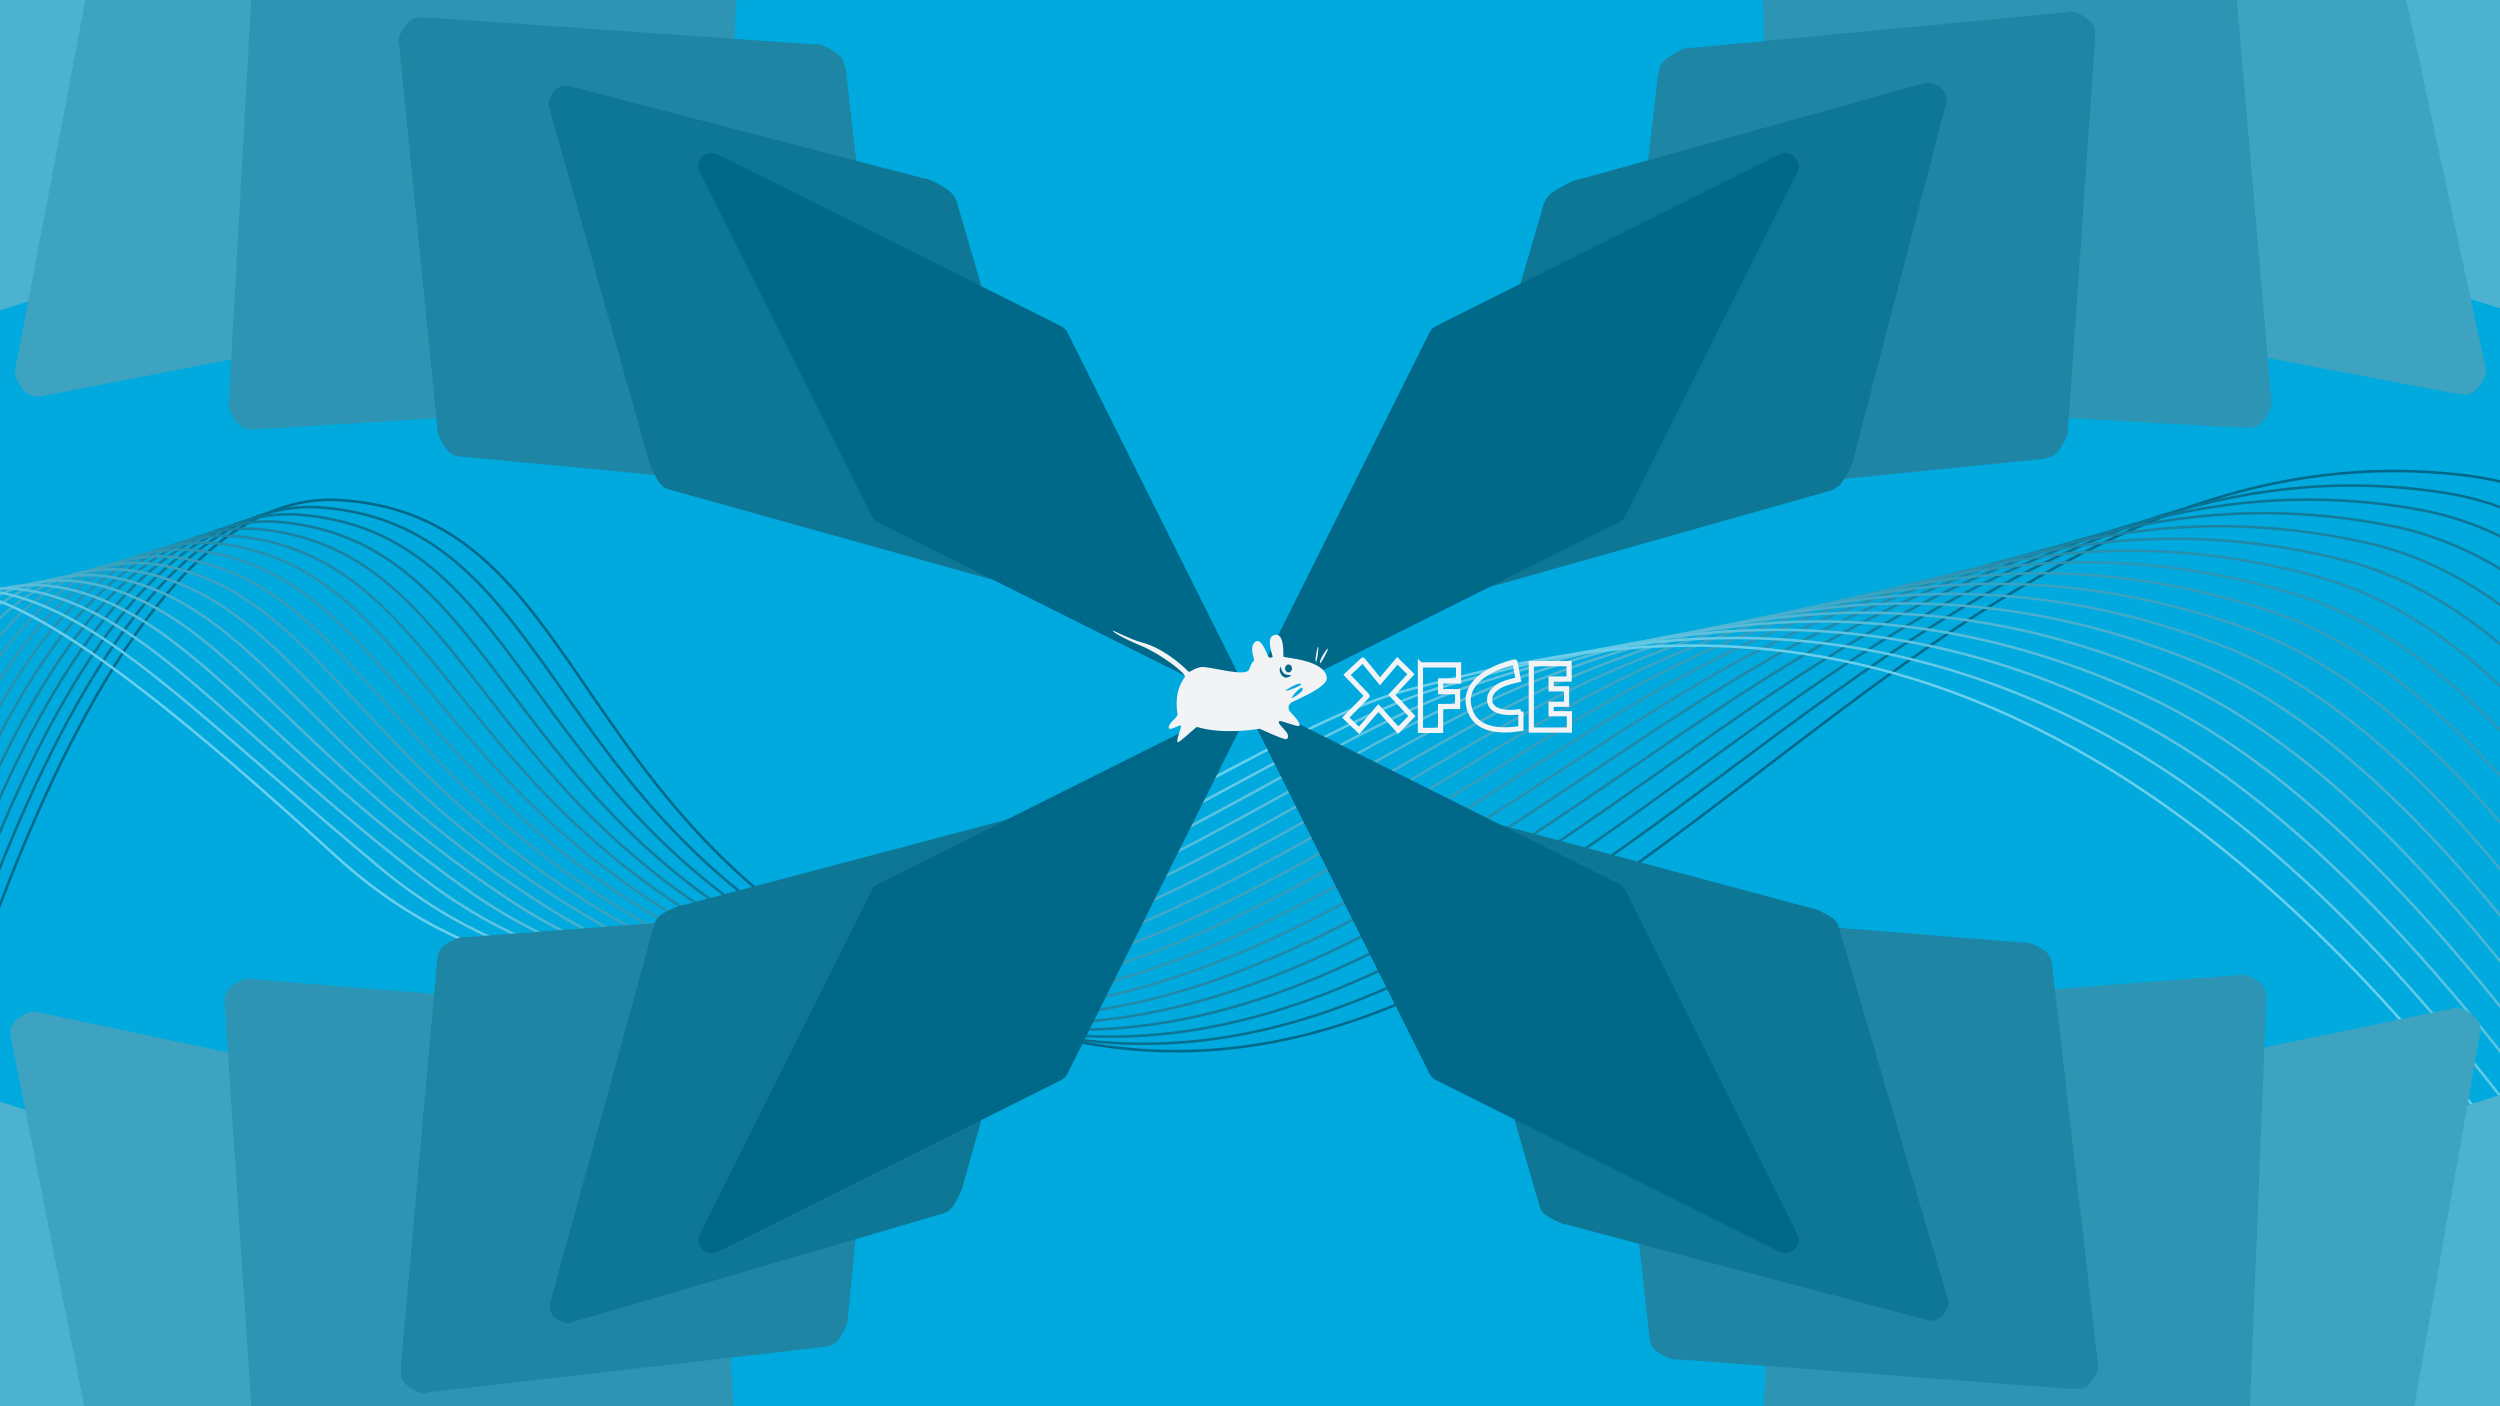 <?xml version="1.0" encoding="UTF-8"?>
<svg xmlns="http://www.w3.org/2000/svg" xmlns:xlink="http://www.w3.org/1999/xlink" viewBox="0 0 1920 1080">
  <defs>
    <style>
      .uuid-9ea0cf16-a7dc-44b0-81fd-df9d0181b4b7 {
        stroke: #147b9b;
      }

      .uuid-9ea0cf16-a7dc-44b0-81fd-df9d0181b4b7, .uuid-ef2bbd6a-1bdb-4b54-a333-2c4fb81e8a20, .uuid-b8762918-3d03-413f-a80b-1e4d7d4bcdda, .uuid-74e327a0-c376-48f5-a363-0fa53e286e31, .uuid-c9ed3204-e435-4361-8541-1912a12fa7ba, .uuid-53f7d2dd-b10e-4dfa-8f33-f40e821652b4, .uuid-58e11eb3-fe1c-4901-bea8-56abaeb9d409, .uuid-bd1e19ba-811b-459a-8133-43eace54d3f6, .uuid-1429f7a3-ba9c-4d71-ac30-b961996e6246, .uuid-41cdcd2d-938b-415f-b1de-78d7766d69cd, .uuid-fdf2e072-f655-4114-b915-48681e06d610, .uuid-5afb24b8-620b-4dc7-9b35-0edfe07cf839, .uuid-b926cca1-ab59-4b09-b33a-ecd570369db0, .uuid-bd085ea2-3242-4532-80da-28e52451e25c, .uuid-87e92991-3689-448b-b363-2d6737b692ab, .uuid-7b444847-0c73-4fe1-9a6c-c5bbdcf0fc58, .uuid-0917256c-2f0e-4521-b48b-e861e2d9443e, .uuid-e2f96704-b26d-4d8a-8886-5f0ca1b853ce, .uuid-d0df5576-a15c-4aac-b174-5fe703f1e9a9 {
        fill: none;
      }

      .uuid-9ea0cf16-a7dc-44b0-81fd-df9d0181b4b7, .uuid-ef2bbd6a-1bdb-4b54-a333-2c4fb81e8a20, .uuid-b8762918-3d03-413f-a80b-1e4d7d4bcdda, .uuid-74e327a0-c376-48f5-a363-0fa53e286e31, .uuid-c9ed3204-e435-4361-8541-1912a12fa7ba, .uuid-58e11eb3-fe1c-4901-bea8-56abaeb9d409, .uuid-bd1e19ba-811b-459a-8133-43eace54d3f6, .uuid-1429f7a3-ba9c-4d71-ac30-b961996e6246, .uuid-41cdcd2d-938b-415f-b1de-78d7766d69cd, .uuid-fdf2e072-f655-4114-b915-48681e06d610, .uuid-5afb24b8-620b-4dc7-9b35-0edfe07cf839, .uuid-b926cca1-ab59-4b09-b33a-ecd570369db0, .uuid-bd085ea2-3242-4532-80da-28e52451e25c, .uuid-87e92991-3689-448b-b363-2d6737b692ab, .uuid-7b444847-0c73-4fe1-9a6c-c5bbdcf0fc58, .uuid-0917256c-2f0e-4521-b48b-e861e2d9443e, .uuid-e2f96704-b26d-4d8a-8886-5f0ca1b853ce, .uuid-d0df5576-a15c-4aac-b174-5fe703f1e9a9 {
        stroke-miterlimit: 10;
      }

      .uuid-9ea0cf16-a7dc-44b0-81fd-df9d0181b4b7, .uuid-ef2bbd6a-1bdb-4b54-a333-2c4fb81e8a20, .uuid-74e327a0-c376-48f5-a363-0fa53e286e31, .uuid-c9ed3204-e435-4361-8541-1912a12fa7ba, .uuid-58e11eb3-fe1c-4901-bea8-56abaeb9d409, .uuid-bd1e19ba-811b-459a-8133-43eace54d3f6, .uuid-1429f7a3-ba9c-4d71-ac30-b961996e6246, .uuid-41cdcd2d-938b-415f-b1de-78d7766d69cd, .uuid-fdf2e072-f655-4114-b915-48681e06d610, .uuid-5afb24b8-620b-4dc7-9b35-0edfe07cf839, .uuid-b926cca1-ab59-4b09-b33a-ecd570369db0, .uuid-bd085ea2-3242-4532-80da-28e52451e25c, .uuid-87e92991-3689-448b-b363-2d6737b692ab, .uuid-7b444847-0c73-4fe1-9a6c-c5bbdcf0fc58, .uuid-0917256c-2f0e-4521-b48b-e861e2d9443e, .uuid-e2f96704-b26d-4d8a-8886-5f0ca1b853ce, .uuid-d0df5576-a15c-4aac-b174-5fe703f1e9a9 {
        stroke-width: 2px;
      }

      .uuid-2c08d7ba-6305-443a-8f69-e2fbd257b984 {
        fill: #5bc0de;
      }

      .uuid-ef2bbd6a-1bdb-4b54-a333-2c4fb81e8a20 {
        stroke: #288fae;
      }

      .uuid-b8762918-3d03-413f-a80b-1e4d7d4bcdda {
        stroke: #f1f3f5;
        stroke-width: 4px;
      }

      .uuid-74e327a0-c376-48f5-a363-0fa53e286e31 {
        stroke: #63c9e6;
      }

      .uuid-c9ed3204-e435-4361-8541-1912a12fa7ba {
        stroke: #2188a7;
      }

      .uuid-58e11eb3-fe1c-4901-bea8-56abaeb9d409 {
        stroke: #50b5d3;
      }

      .uuid-0ee6375f-8ad9-4df4-a406-7b45386030d3 {
        fill: #2d94b3;
      }

      .uuid-73994d10-d25e-450c-b9d3-f19ce9a70315 {
        fill: #6acfec;
      }

      .uuid-bd1e19ba-811b-459a-8133-43eace54d3f6 {
        stroke: #3ca2c0;
      }

      .uuid-1429f7a3-ba9c-4d71-ac30-b961996e6246 {
        stroke: #6acfec;
      }

      .uuid-41cdcd2d-938b-415f-b1de-78d7766d69cd {
        stroke: #2e95b4;
      }

      .uuid-fdf2e072-f655-4114-b915-48681e06d610 {
        stroke: #56bcd9;
      }

      .uuid-5afb24b8-620b-4dc7-9b35-0edfe07cf839 {
        stroke: #1b82a1;
      }

      .uuid-509dc4bf-22b7-447a-8836-2b6cd071238f {
        fill: #1e85a5;
      }

      .uuid-b926cca1-ab59-4b09-b33a-ecd570369db0 {
        stroke: #0d7595;
      }

      .uuid-6ffd2888-1768-4ccf-8087-38c5f57811f3 {
        clip-path: url(#uuid-322cf6dd-f3dc-4cc3-911d-a51acd10a7e0);
      }

      .uuid-90b05cb2-6f99-47cd-94f7-be3df53f5062 {
        fill: #0f7796;
      }

      .uuid-3a412a22-e975-44c0-8100-d612231da5ed {
        clip-path: url(#uuid-aa62964a-17b8-4e32-b605-a9d4c0f7a582);
      }

      .uuid-223ccf5d-d888-4b8c-a7a6-fe2fe55cfda1 {
        fill: #00aade;
      }

      .uuid-bd085ea2-3242-4532-80da-28e52451e25c {
        stroke: #359cba;
      }

      .uuid-c3d94a9e-ce86-42fa-a990-adfa67e695c6 {
        fill: #4cb2cf;
      }

      .uuid-87e92991-3689-448b-b363-2d6737b692ab {
        stroke: #42a8c7;
      }

      .uuid-7b444847-0c73-4fe1-9a6c-c5bbdcf0fc58 {
        stroke: #5dc2e0;
      }

      .uuid-1acdcf8b-bf32-4838-a405-80a584389d54 {
        fill: #f1f3f5;
        fill-rule: evenodd;
      }

      .uuid-ab0320a2-dde1-493e-9f90-7c7db23e1c01 {
        fill: #3da3c1;
      }

      .uuid-0917256c-2f0e-4521-b48b-e861e2d9443e {
        stroke: #006888;
      }

      .uuid-e2f96704-b26d-4d8a-8886-5f0ca1b853ce {
        stroke: #076e8e;
      }

      .uuid-cab83d7a-201c-4ce3-8ff2-5ef79fd0baa9 {
        fill: #006888;
      }

      .uuid-d0df5576-a15c-4aac-b174-5fe703f1e9a9 {
        stroke: #49afcd;
      }
    </style>
    <clipPath id="uuid-322cf6dd-f3dc-4cc3-911d-a51acd10a7e0">
      <rect class="uuid-53f7d2dd-b10e-4dfa-8f33-f40e821652b4" width="1920" height="1080"/>
    </clipPath>
    <clipPath id="uuid-aa62964a-17b8-4e32-b605-a9d4c0f7a582">
      <rect class="uuid-53f7d2dd-b10e-4dfa-8f33-f40e821652b4" x="0" y="0" width="1920" height="1080"/>
    </clipPath>
  </defs>
  <g id="uuid-b58b2303-a4c7-4e82-80cd-021acf84e2a6" data-name="Layer 1">
    <rect class="uuid-223ccf5d-d888-4b8c-a7a6-fe2fe55cfda1" width="1920" height="1080"/>
  </g>
  <g id="uuid-22d39bd3-4cbf-4138-9b36-2a2e20eb9fa2" data-name="Layer 6">
    <g class="uuid-6ffd2888-1768-4ccf-8087-38c5f57811f3">
      <g>
        <path class="uuid-0917256c-2f0e-4521-b48b-e861e2d9443e" d="M-77.903,952.774S49.645,372.194,259.839,384s166.242,300.867,528.387,406.452c426.194,124.258,668.928-481.176,1107.871-425.032,199.742,25.548,296.129,318.194,296.129,318.194"/>
        <path class="uuid-e2f96704-b26d-4d8a-8886-5f0ca1b853ce" d="M-82.839,932.524c2.657-9.104,123.928-556.877,328.146-542.85,200.37,13.763,165.174,283.136,509.761,392.453,271.132,86.014,477.651-131.604,693.289-277.919,126.029-85.193,263.485-151.125,428.597-125.819,194.224,29.768,292.75,309.256,300.972,320.974"/>
        <path class="uuid-b926cca1-ab59-4b09-b33a-ecd570369db0" d="M-87.774,912.274c5.315-18.208,120.282-533.211,318.55-516.926,190.533,15.65,164.031,266.154,491.135,378.453,272.824,93.664,489.537-128.451,701.947-267.875,124.913-81.386,264.961-144.697,433.955-114.567,188.688,33.641,289.371,300.318,305.816,323.754"/>
        <path class="uuid-9ea0cf16-a7dc-44b0-81fd-df9d0181b4b7" d="M-92.71,892.024c7.972-27.312,116.612-509.587,308.954-491.002,180.682,17.459,162.787,249.898,472.509,364.454,274.629,101.576,501.094-125.816,710.605-257.832,123.605-77.885,266.393-138.43,439.312-103.316,183.151,37.191,285.992,291.381,310.659,326.534"/>
        <path class="uuid-5afb24b8-620b-4dc7-9b35-0edfe07cf839" d="M-97.645,871.774c10.629-36.415,112.917-486.015,299.358-465.077,170.819,19.183,161.417,234.343,453.884,350.455,276.509,109.777,512.907-122.803,719.264-247.788,122.445-74.163,267.8-132.334,444.669-92.065,177.625,40.442,282.613,282.443,315.503,329.314"/>
        <path class="uuid-c9ed3204-e435-4361-8541-1912a12fa7ba" d="M-102.581,851.524c13.287-45.519,109.198-462.503,289.763-439.153,160.944,20.812,159.899,219.457,435.258,336.456,278.425,118.302,524.739-119.769,727.922-237.745,121.296-70.43,269.202-126.423,450.026-80.813,172.124,43.415,279.234,273.505,320.346,332.094"/>
        <path class="uuid-ef2bbd6a-1bdb-4b54-a333-2c4fb81e8a20" d="M-107.516,831.274c15.944-54.623,105.456-439.063,280.167-413.229,151.062,22.337,158.212,205.207,416.632,322.457,280.327,127.189,536.59-116.713,736.58-227.701,120.158-66.684,270.618-120.708,455.384-69.562,166.658,46.134,275.855,264.568,325.19,334.874"/>
        <path class="uuid-41cdcd2d-938b-415f-b1de-78d7766d69cd" d="M-112.452,811.024c18.601-63.727,101.696-415.711,270.571-387.305,141.175,23.747,156.335,191.557,398.006,308.458,282.16,136.486,548.46-113.633,745.238-217.658,119.031-62.925,272.069-115.204,460.741-58.31,161.238,48.621,272.476,255.63,330.033,337.654"/>
        <path class="uuid-bd085ea2-3242-4532-80da-28e52451e25c" d="M-117.387,790.774c21.259-72.831,97.923-392.465,260.975-361.381,131.287,25.028,154.25,178.469,379.38,294.459,283.856,146.247,560.348-110.525,753.896-207.615,117.915-59.15,273.575-109.922,466.098-47.059,155.871,50.895,269.096,246.692,334.877,340.434"/>
        <path class="uuid-bd1e19ba-811b-459a-8133-43eace54d3f6" d="M-122.323,770.524c23.916-81.935,94.145-369.349,251.379-335.457,121.407,26.17,151.936,165.899,360.754,280.46,285.333,156.538,572.253-107.387,762.554-197.571,116.809-55.356,275.159-104.877,471.455-35.808,150.568,52.979,265.717,237.755,339.72,343.214"/>
        <path class="uuid-87e92991-3689-448b-b363-2d6737b692ab" d="M-127.258,750.274c26.573-91.039,90.378-346.395,241.783-309.532,111.543,27.157,149.374,153.806,342.128,266.461,286.492,167.44,584.176-104.216,771.212-187.528,115.714-51.543,276.843-100.082,476.813-24.556,145.334,54.891,262.338,228.817,344.564,345.994"/>
        <path class="uuid-d0df5576-a15c-4aac-b174-5fe703f1e9a9" d="M-132.194,730.024c29.231-100.142,86.643-323.642,232.187-283.608,101.708,27.976,146.54,142.139,323.502,252.462,287.205,179.05,596.113-101.008,779.871-177.484,114.628-47.706,278.651-95.552,482.17-13.305,140.178,56.65,258.959,219.88,349.407,348.774"/>
        <path class="uuid-58e11eb3-fe1c-4901-bea8-56abaeb9d409" d="M-137.129,709.774c31.888-109.246,82.976-301.144,222.591-257.684,91.922,28.613,143.409,130.847,304.876,238.462,287.31,191.488,608.064-97.76,788.529-167.441,113.55-43.844,280.61-91.301,487.527-2.053,135.107,58.274,255.58,210.942,354.25,351.555"/>
        <path class="uuid-fdf2e072-f655-4114-b915-48681e06d610" d="M-142.065,689.524c34.545-118.35,79.428-278.97,212.995-231.76,82.208,29.057,139.95,119.87,286.251,224.463,286.599,204.896,620.026-94.468,797.187-157.398,112.48-39.954,282.745-87.342,492.885,9.198,130.126,59.781,252.201,202.004,359.094,354.335"/>
        <path class="uuid-7b444847-0c73-4fe1-9a6c-c5bbdcf0fc58" d="M-147,669.274c37.203-127.454,76.085-257.217,203.4-205.836,72.602,29.3,136.124,109.138,267.625,210.464,284.796,219.447,631.994-91.13,805.845-147.354,111.415-36.032,285.086-83.688,498.242,20.45,125.244,61.188,248.822,193.067,363.937,357.115"/>
        <path class="uuid-74e327a0-c376-48f5-a363-0fa53e286e31" d="M-151.935,649.024c39.86-136.558,73.078-236.006,193.804-179.911,63.157,29.346,131.884,98.567,248.999,196.465,281.536,235.34,644.05-87.453,814.503-137.311,110.407-31.889,287.662-80.354,503.599,31.701,120.467,62.513,245.443,184.129,368.781,359.895"/>
        <path class="uuid-1429f7a3-ba9c-4d71-ac30-b961996e6246" d="M-156.871,628.774c62.71-214.839,94.065-264.734,414.581,28.479,276.335,252.795,655.935-84.3,823.161-127.267,167.226-42.968,502.839-135.534,882.581,405.627"/>
      </g>
    </g>
  </g>
  <g id="uuid-99cd8c04-914f-40c3-a688-42fea68039d9" data-name="Layer 5">
    <path class="uuid-b8762918-3d03-413f-a80b-1e4d7d4bcdda" d="M1046.633,507.016l13.22,16.185,13.303-15.685,10.462,10.296-14.701,15.723,15.434,16.444-10.536,10.713-15.239-16.896-14.754,17.137-10.22-9.826,16.158-16.442-.092-.557-15.119-15.847,12.084-11.245ZM1176.038,509.675v51.034h29.266v-12.577h-14.028v-7.256h11.852v-11.852h-11.852v-7.498h13.787v-11.852h-29.024ZM1168.056,546.439c-8.12,1.517-25.209,1.83-23.942-10.518.405-3.951,4.529-7.564,7.817-9.356,4.362-2.378,9.301-3.377,14.09-4.54l-2.565-13.554c-.349-.335-6.592,1.681-7.544,1.999-15.541,5.195-33.778,16.303-26.801,35.611,5.661,15.666,25.166,15.682,38.945,13.419v-13.061ZM1090.9,510.643v50.309h15.48v-18.382h13.061v-11.368h-13.061v-8.224h13.787v-12.335h-29.266Z"/>
  </g>
  <g id="uuid-f78a14a4-06d7-4513-b5f0-4b534e06ca31" data-name="Layer 4">
    <g class="uuid-3a412a22-e975-44c0-8100-d612231da5ed">
      <g>
        <g>
          <path class="uuid-73994d10-d25e-450c-b9d3-f19ce9a70315" d="M2169.071-254.579l-449.35-224.675c-15.05-7.525-31.016,8.441-23.491,23.491L1920.905-6.413c1.694,3.388,4.442,6.136,7.83,7.83l449.35,224.675c15.05,7.525,31.016-8.441,23.491-23.491l-224.675-449.35c-1.694-3.388-4.442-6.136-7.83-7.83Z"/>
          <path class="uuid-2c08d7ba-6305-443a-8f69-e2fbd257b984" d="M1610.295-353.664c-.284.142,3.453,8.309,3.311,8.593l158.604,392.605c-.461.922,11.286,24.199,12.129,24.406,1.764,2.981,4.466,5.309,7.711,6.591l414.441,169.522c.284-.142,8.93,3.835,9.072,3.551,12.9,6.45,28.065-10.195,21.615-23.095l-175.588-419.139c-1.452-2.904-3.429-6.016-6.333-7.468.631-1.263-34.294-19.395-35.557-18.764l-385.983-158.58c-12.9-6.45-29.872,8.879-23.422,21.778Z"/>
          <path class="uuid-c3d94a9e-ce86-42fa-a990-adfa67e695c6" d="M1524.387-251.584c-.569.284,2.277,7.359,1.993,7.927l110.179,371.152c-.922,1.843,9.555,22.364,11.24,22.778,1.834,2.574,4.49,4.483,7.592,5.352l389.348,119.278c.569-.284,8.042,2.761,8.326,2.192,10.75,5.375,25.114-11.949,19.739-22.699l-126.5-388.928c-1.21-2.42-2.416-5.896-4.837-7.106,1.263-2.525-29.404-19.198-31.93-17.936l-361.799-112.077c-10.75-5.375-28.728,9.316-23.353,20.066Z"/>
          <path class="uuid-ab0320a2-dde1-493e-9f90-7c7db23e1c01" d="M1438.506-149.524c-.853.426,1.101,6.409.675,7.261l61.755,349.699c-1.382,2.765,7.823,20.529,10.352,21.151,1.904,2.166,4.514,3.656,7.473,4.113l364.256,69.034c.853-.426,7.154,1.687,7.581.834,8.6,4.3,22.163-13.703,17.863-22.303l-77.413-358.717c-.968-1.936-1.403-5.776-3.34-6.744,1.894-3.788-24.515-19.001-28.303-17.108l-337.614-65.574c-8.6-4.3-27.584,9.754-23.285,18.354Z"/>
          <path class="uuid-0ee6375f-8ad9-4df4-a406-7b45386030d3" d="M1352.794-47.557c-1.137.569-.075,5.459-.644,6.596l13.33,328.246c-1.843,3.686,6.092,18.694,9.463,19.523,1.974,1.759,4.538,2.83,7.354,2.874l339.164,18.789c1.137-.569,6.267.613,6.835-.524,6.45,3.225,19.212-15.457,15.987-21.907l-28.326-328.506c-.726-1.452-.391-5.656-1.843-6.382,2.525-5.05-19.625-18.805-24.676-16.279l-313.43-19.071c-6.45-3.225-26.441,10.192-23.216,16.642Z"/>
          <path class="uuid-509dc4bf-22b7-447a-8836-2b6cd071238f" d="M1275.198,51.778c-1.421.711-1.251,4.509-1.962,5.93l-35.094,306.793c-2.304,4.608,4.6,16.154,8.575,17.895,2.244.983,4.562,2.003,7.236,1.634l314.072-31.455c1.421-.711,5.379-.461,6.09-1.882,4.3,2.15,16.261-17.211,14.111-21.511l20.761-298.295c-.484-.968.622-5.536-.346-6.02,3.157-6.313-14.736-18.608-21.049-15.451l-289.246,27.432c-4.3-2.15-25.297,10.629-23.147,14.929Z"/>
          <path class="uuid-90b05cb2-6f99-47cd-94f7-be3df53f5062" d="M1188.923,151.249c-1.706.853-2.427,3.559-3.28,5.264l-83.519,285.34c-2.765,5.529,2.761,14.576,7.686,16.267,2.19.752,4.586,1.176,7.117.395l288.98-81.699c1.706-.853,4.491-1.535,5.344-3.24,2.15,1.075,13.311-18.965,12.236-21.115l69.849-268.083c-.242-.484,1.635-5.416,1.151-5.658,3.788-7.576-9.846-18.411-17.422-14.623l-265.062,73.936c-2.15-1.075-24.153,11.067-23.078,13.217Z"/>
          <path class="uuid-cab83d7a-201c-4ce3-8ff2-5ef79fd0baa9" d="M1248.322,396.312l131.944-263.887c4.419-8.838-4.957-18.214-13.795-13.795l-263.887,131.944c-1.99.995-3.603,2.608-4.598,4.598l-131.944,263.887c-4.419,8.838,4.957,18.214,13.795,13.795l263.887-131.944c1.99-.995,3.603-2.608,4.598-4.598Z"/>
        </g>
        <g>
          <path class="uuid-73994d10-d25e-450c-b9d3-f19ce9a70315" d="M-251.37,1334.579l449.35,224.675c15.05,7.525,31.016-8.441,23.491-23.491L-3.204,1086.413c-1.694-3.388-4.442-6.136-7.83-7.83l-449.35-224.675c-15.05-7.525-31.016,8.441-23.491,23.491l224.675,449.35c1.694,3.388,4.442,6.136,7.83,7.83Z"/>
          <path class="uuid-2c08d7ba-6305-443a-8f69-e2fbd257b984" d="M-319.866,850.415l174.14,422.035c1.452,2.904,3.397,6.08,6.301,7.533-.631,1.263,31.612,18.054,32.874,17.423l391.952,158.278c3.408,1.42,6.779,1.446,9.87.784,9.063-1.942,17.064-14.307,12.176-24.083l-158.534-387.45c.631-1.263-17.158-35.501-18.42-34.869-1.452-2.904-4.582-4.872-7.487-6.324l-419.9-175.208c-9.411-4.706-21.125,2.475-23.545,11.001-.956,3.367-1.03,7.109.572,10.882Z"/>
          <path class="uuid-c3d94a9e-ce86-42fa-a990-adfa67e695c6" d="M-155.822,823.382l123.605,394.719c1.21,2.42,2.352,6.025,4.772,7.235-1.263,2.525,27.169,18.081,29.694,16.818l370.608,109.908c3.172,1.017,6.197.628,8.991-.113,7.465-1.982,15.682-14.847,11.609-22.994l-111.583-363.931c1.263-2.525-15.124-32.62-17.649-31.357-1.21-2.42-4.723-3.608-7.143-4.818l-390.449-125.74c-7.843-3.921-19.854,3.424-22.165,10.439-.997,3.027-1.459,6.359-.29,9.834Z"/>
          <path class="uuid-ab0320a2-dde1-493e-9f90-7c7db23e1c01" d="M8.273,796.276l73.07,367.403c.968,1.936,1.307,5.969,3.243,6.937-1.894,3.788,22.727,18.107,26.515,16.213l349.264,61.537c2.935.615,5.592-.182,8.113-1.01,5.871-1.928,14.301-15.388,11.042-21.905l-64.633-340.412c1.894-3.788-13.091-29.739-16.878-27.845-.968-1.936-4.863-2.344-6.8-3.312L30.209,777.611c-6.274-3.137-18.657,4.366-20.785,9.878-1.045,2.706-1.888,5.609-1.152,8.787Z"/>
          <path class="uuid-0ee6375f-8ad9-4df4-a406-7b45386030d3" d="M172.433,769.096l22.535,340.088c.726,1.452.262,5.914,1.714,6.64-2.525,5.05,18.284,18.134,23.335,15.609l327.92,13.167c2.699.212,5.206-.519,7.234-1.907,4.567-.786,12.919-15.929,10.475-20.817l-17.683-316.893c2.525-5.05-11.057-26.858-16.108-24.332-.726-1.452-5.004-1.08-6.456-1.806l-331.548-26.805c-4.706-2.353-18.343,5.014-19.405,9.317-1.531,2.163-2.317,4.859-2.013,7.74Z"/>
          <path class="uuid-509dc4bf-22b7-447a-8836-2b6cd071238f" d="M335.955,735.278l-28,312.772c.484.968-.783,5.858.185,6.342-3.157,6.313,13.842,18.161,20.155,15.004l306.576-35.203c2.463-.19,4.672-1.216,6.356-2.804,3.045-.524,11.538-16.469,9.909-19.728l29.268-293.374c3.157-6.313-9.024-23.977-15.337-20.82-.484-.968-5.144.184-6.112-.3l-302.098,22.663c-3.137-1.569-17.317,5.887-18.025,8.755-1.684,1.774-2.746,4.109-2.875,6.693Z"/>
          <path class="uuid-90b05cb2-6f99-47cd-94f7-be3df53f5062" d="M502.642,709.446l-78.535,285.456c.242.484-1.828,5.802-1.344,6.044-3.788,7.576,9.399,18.188,16.975,14.4l285.231-83.573c2.226-.592,4.138-1.912,5.477-3.701,1.522-.262,10.157-17.01,9.342-18.639l76.218-269.856c3.788-7.576-6.99-21.095-14.566-17.308-.242-.484-5.285,1.449-5.769,1.207l-272.647,72.131c-1.569-.784-16.291,6.76-16.645,8.194-1.837,1.384-3.175,3.359-3.737,5.646Z"/>
          <path class="uuid-cab83d7a-201c-4ce3-8ff2-5ef79fd0baa9" d="M669.38,683.688l-131.944,263.887c-4.419,8.838,4.957,18.214,13.795,13.795l263.887-131.944c1.99-.995,3.603-2.608,4.598-4.598l131.944-263.887c4.419-8.838-4.957-18.214-13.795-13.795l-263.887,131.944c-1.99.995-3.603,2.608-4.598,4.598Z"/>
        </g>
        <g>
          <path class="uuid-73994d10-d25e-450c-b9d3-f19ce9a70315" d="M-254.611-245.2l-224.675,449.35c-7.525,15.05,8.441,31.016,23.491,23.491L-6.445,2.966C-3.057,1.272-.309-1.476,1.385-4.864l224.675-449.35c7.525-15.05-8.441-31.016-23.491-23.491L-246.781-253.03c-3.388,1.694-6.136,4.442-7.83,7.83Z"/>
          <path class="uuid-2c08d7ba-6305-443a-8f69-e2fbd257b984" d="M-138.511-192.319c-1.263-.631-19.054,33.611-18.422,34.874l-158.533,387.444c-4.886,9.773,3.109,22.137,12.168,24.083,3.093.664,6.467.639,9.878-.782L129.436,79.57c3.245-1.282,5.947-3.61,7.711-6.591.843-.207,12.579-23.464,12.119-24.385l158.619-392.634c-.142-.284,3.591-8.443,3.307-8.585,6.45-12.9-10.195-28.065-23.095-21.615L-131.043-198.652c-2.904,1.452-6.016,3.429-7.468,6.333Z"/>
          <path class="uuid-c3d94a9e-ce86-42fa-a990-adfa67e695c6" d="M-22.423-139.495c-2.525-1.263-18.914,28.835-17.651,31.361l-111.583,363.924c-4.072,8.144,4.142,21.011,11.603,22.996,2.796.744,5.824,1.133,8.998.115l396.361-122.784c3.102-.869,5.758-2.778,7.591-5.352,1.686-.414,12.154-20.918,11.232-22.761l110.192-371.176c-.284-.569,2.558-7.636,1.989-7.92,5.375-10.75-11.949-25.114-22.699-19.739L-15.317-144.331c-2.42,1.21-5.896,2.416-7.106,4.837Z"/>
          <path class="uuid-ab0320a2-dde1-493e-9f90-7c7db23e1c01" d="M93.653-86.752c-3.788-1.894-18.774,24.06-16.88,27.848L12.139,281.5c-3.258,6.515,5.171,19.979,11.039,21.91,2.522.83,5.181,1.627,8.118,1.011l369.866-71.839c2.959-.457,5.569-1.946,7.472-4.112,2.529-.621,11.729-18.372,10.346-21.137l61.765-349.718c-.426-.853,1.525-6.83.672-7.256,4.3-8.6-13.703-22.163-22.303-17.863L100.397-90.091c-1.936.968-5.776,1.403-6.744,3.34Z"/>
          <path class="uuid-0ee6375f-8ad9-4df4-a406-7b45386030d3" d="M209.589-34.099c-5.05-2.525-18.634,19.284-16.109,24.334l-17.685,316.884c-2.443,4.886,5.91,20.034,10.475,20.823,2.029,1.39,4.538,2.121,7.238,1.908l343.371-20.893c2.816-.044,5.379-1.115,7.353-2.873,3.372-.828,11.303-15.826,9.46-19.513l13.338-328.26c-.569-1.137.491-6.023-.646-6.592,3.225-6.45-15.457-19.212-21.907-15.987l-328.506,28.326c-1.452.726-5.656.391-6.382,1.843Z"/>
          <path class="uuid-509dc4bf-22b7-447a-8836-2b6cd071238f" d="M321.901,13.727c-6.313-3.157-18.494,14.508-15.338,20.821l29.264,293.364c-1.629,3.258,6.867,19.21,9.91,19.736,1.684,1.59,3.895,2.615,6.358,2.805l316.877,30.053c2.673.368,4.989-.652,7.233-1.634,3.976-1.74,10.878-13.28,8.573-17.888l-35.09-306.803c-.711-1.421-.542-5.216-1.963-5.927,2.15-4.3-17.211-16.261-21.511-14.111L327.921,13.381c-.968.484-5.536-.622-6.02.346Z"/>
          <path class="uuid-90b05cb2-6f99-47cd-94f7-be3df53f5062" d="M436.575,66.215c-7.576-3.788-18.354,9.733-14.566,17.308l76.213,269.844c-.814,1.629,7.824,18.386,9.346,18.649,1.34,1.79,3.252,3.109,5.478,3.702l290.382,80.998c2.529.781,4.925.356,7.114-.395,4.927-1.69,10.452-10.734,7.687-16.264l-83.517-285.345c-.853-1.706-1.575-4.41-3.281-5.263,1.075-2.15-18.965-13.311-21.115-12.236l-268.083-69.849c-.484.242-5.416-1.635-5.658-1.151Z"/>
          <path class="uuid-cab83d7a-201c-4ce3-8ff2-5ef79fd0baa9" d="M815.118,250.573l-263.887-131.944c-8.838-4.419-18.214,4.957-13.795,13.795l131.944,263.887c.995,1.99,2.608,3.603,4.598,4.598l263.887,131.944c8.838,4.419,18.214-4.957,13.795-13.795l-131.944-263.887c-.995-1.99-2.608-3.603-4.598-4.598Z"/>
        </g>
        <g>
          <path class="uuid-73994d10-d25e-450c-b9d3-f19ce9a70315" d="M2172.312,1325.2l224.675-449.35c7.525-15.05-8.441-31.016-23.491-23.491l-449.35,224.675c-3.388,1.694-6.136,4.442-7.83,7.83l-224.675,449.35c-7.525,15.05,8.441,31.016,23.491,23.491l449.35-224.675c3.388-1.694,6.136-4.442,7.83-7.83Z"/>
          <path class="uuid-2c08d7ba-6305-443a-8f69-e2fbd257b984" d="M1789.245,1001.336c-3.238,1.285-5.932,3.611-7.691,6.586-.854.197-12.924,24.102-12.459,25.031l-162.262,399.921c-1.599,3.767-1.526,7.503-.576,10.866,2.413,8.535,14.129,15.724,23.546,11.015l419.904-175.205c2.904-1.452,6.033-3.42,7.485-6.325,1.263.631,18.054-31.612,17.423-32.874l158.278-391.952c1.562-3.692,1.512-7.352.625-10.66-2.319-8.645-14.166-15.998-23.658-11.252l-420.614,174.85Z"/>
          <path class="uuid-c3d94a9e-ce86-42fa-a990-adfa67e695c6" d="M1654.344,925.638c-3.087.877-5.728,2.781-7.551,5.342-1.707.393-12.469,21.447-11.539,23.305l-113.228,377.249c-1.167,3.471-.706,6.798.287,9.821,2.305,7.022,14.315,14.374,22.163,10.45l390.457-125.736c2.42-1.21,5.93-2.399,7.14-4.82,2.525,1.263,18.081-27.169,16.818-29.694l109.908-370.608c1.136-3.409.692-6.672-.246-9.65-2.241-7.114-14.42-14.639-22.33-10.684l-391.878,125.025Z"/>
          <path class="uuid-ab0320a2-dde1-493e-9f90-7c7db23e1c01" d="M1519.442,849.939c-2.937.468-5.524,1.95-7.412,4.098-2.561.59-12.013,18.791-10.62,21.578l-64.194,354.576c-.735,3.175.108,6.073,1.149,8.777,2.125,5.518,14.502,13.024,20.78,9.885l361.011-76.266c1.936-.968,5.827-1.378,6.795-3.314,3.788,1.894,18.107-22.727,16.213-26.515l61.537-349.264c.71-3.125-.122-5.973-1.116-8.64-2.085-5.591-14.674-13.28-21.002-10.117l-363.142,75.201Z"/>
          <path class="uuid-0ee6375f-8ad9-4df4-a406-7b45386030d3" d="M1384.544,774.303c-2.787.059-5.32,1.12-7.272,2.854-3.415.786-11.558,16.136-9.7,19.852l-15.159,331.904c-.302,2.879.483,5.571,2.011,7.732,1.058,4.307,14.688,11.674,19.397,9.319l331.565-26.796c1.452-.726,5.724-.357,6.45-1.809,5.05,2.525,18.134-18.284,15.609-23.335l13.167-327.92c.283-2.841-.489-5.495-1.987-7.629-1.004-4.361-14.928-11.921-19.674-9.549l-334.406,25.376Z"/>
          <path class="uuid-509dc4bf-22b7-447a-8836-2b6cd071238f" d="M1248.947,699.507c-2.636-.35-5.116.289-7.133,1.61-4.269.983-11.103,13.481-8.781,18.126l33.875,309.232c.13,2.582,1.191,4.915,2.874,6.688.705,2.871,14.875,10.324,18.014,8.754l302.118,22.673c.968-.484,5.621.665,6.105-.303,6.313,3.157,18.161-13.842,15.004-20.155l-35.203-306.576c-.143-2.557-1.196-4.864-2.857-6.619-.669-2.907-15.182-10.563-18.346-8.981l-305.67-24.449Z"/>
          <path class="uuid-90b05cb2-6f99-47cd-94f7-be3df53f5062" d="M1114.378,623.271c-2.486-.759-4.837-.346-6.993.366-4.992,1.647-10.648,10.825-7.861,16.4l82.909,286.56c.563,2.286,1.9,4.259,3.736,5.643.353,1.436,15.061,8.974,16.631,8.189l272.672,72.143c.484-.242,5.518,1.686,5.76,1.202,7.576,3.788,18.188-9.399,14.4-16.975l-83.573-285.231c-.569-2.274-1.902-4.234-3.728-5.609-.335-1.454-15.435-9.204-17.017-8.413l-276.934-74.274Z"/>
          <path class="uuid-cab83d7a-201c-4ce3-8ff2-5ef79fd0baa9" d="M1102.583,829.427l263.887,131.944c8.838,4.419,18.214-4.957,13.795-13.795l-131.944-263.887c-.995-1.99-2.608-3.603-4.598-4.598l-263.887-131.944c-8.838-4.419-18.214,4.957-13.795,13.795l131.944,263.887c.995,1.99,2.608,3.603,4.598,4.598Z"/>
        </g>
      </g>
    </g>
  </g>
  <g id="uuid-4447ca36-9c13-4ee8-8a29-e4288a111a70" data-name="Layer 3">
    <g id="uuid-699ec03f-0cd0-4124-b26a-de934f716f7a" data-name="layer8">
      <g id="uuid-d2cd4770-b4da-41d4-89f7-f265dd8af3c3" data-name="layer10">
        <path id="uuid-9823686c-df81-41cd-a44e-5df0dd4178e3" data-name="path13" class="uuid-1acdcf8b-bf32-4838-a405-80a584389d54" d="M1019.922,498.227c-.855-.707-7.56,9.871-6.077,10.969.891.667,6.459-10.592,6.077-10.969Z"/>
        <path id="uuid-83dc65c0-77ab-49ff-8cb3-2e1e921f428d" data-name="path18" class="uuid-1acdcf8b-bf32-4838-a405-80a584389d54" d="M1012.214,496.745c-.423-.491-2.669,10.909-1.63,11.413.891.667,2.444-10.82,1.63-11.413Z"/>
        <path id="uuid-c1f41801-6c3a-4431-8f7a-a0d13ddca390" data-name="path14" class="uuid-1acdcf8b-bf32-4838-a405-80a584389d54" d="M854.589,484.258c-.878.481,7.026,5.634,21.794,11.714,14.769,6.08,35.171,21.49,33.571,23.977-4.797,6.756-7.626,14.837-5.674,28.679.352,2.436-7.22,6.667-6.67,10.343.461,2.797,8.464-2.773,9.339-1.673.535,1.974-4.282,11.964-2.335,12.678,1.424.423,13.943-11.879,14.67-11.674,20.645,6.241,47.506,1.528,48.026,1.331-.049-.108,19.329,9.11,21.013,8.008,4.248-4.6-8.051-11.084-6-13.674.899-1.356,14.98,5.091,15.674,3.331,1.01-3.047-6.538-9.444-7.674-11.339-.987-1.747-1.202-4.569,1.331-6.335,2.533-1.766,28.434-11.672,27.348-19.339-1.878-13.931-32.848-14.836-33.348-16.009-.235-.551,1.363-19.922-7.674-16.343-5.564,2.071-1.021,14.413-.661,16.009.332,1.469-2.475,1.314-3.004.669-1.18-1.441-5.077-14.306-9.674-12.008-6.447,3.554-.38,14.645-1.665,15.005-2.388,1.335-2.253,4.595-4.168,7.251-3.157,4.524-26.779-2.119-34.416-2.582-5.591-.33-10.938,4.257-11.443,3.673-6.807-6.817-20.891-18.687-36.32-22.63-8.653-2.348-21.525-9.147-22.041-9.06ZM989.599,510.323c1.476,0,2.669,1.363,2.669,3.044s-1.193,3.044-2.669,3.044-2.677-1.363-2.677-3.044,1.201-3.044,2.677-3.044ZM983.599,512.171c1.136,4.904,2.91,6.467,8.231,6.311-6.774,6.211-10.89-4.431-8.231-6.311h0ZM998.245,524.993c.277.011.491.074.63.207,2.669.967-11.468,6.058-11.562,5.339-.147-.513,8.254-5.648,10.933-5.546ZM999.679,528.252c.146-.011.275.008.382.064,2.519,2.503-7.975,8.052-7.857,7.857-.846-.511,5.283-7.751,7.474-7.921Z"/>
      </g>
    </g>
  </g>
</svg>